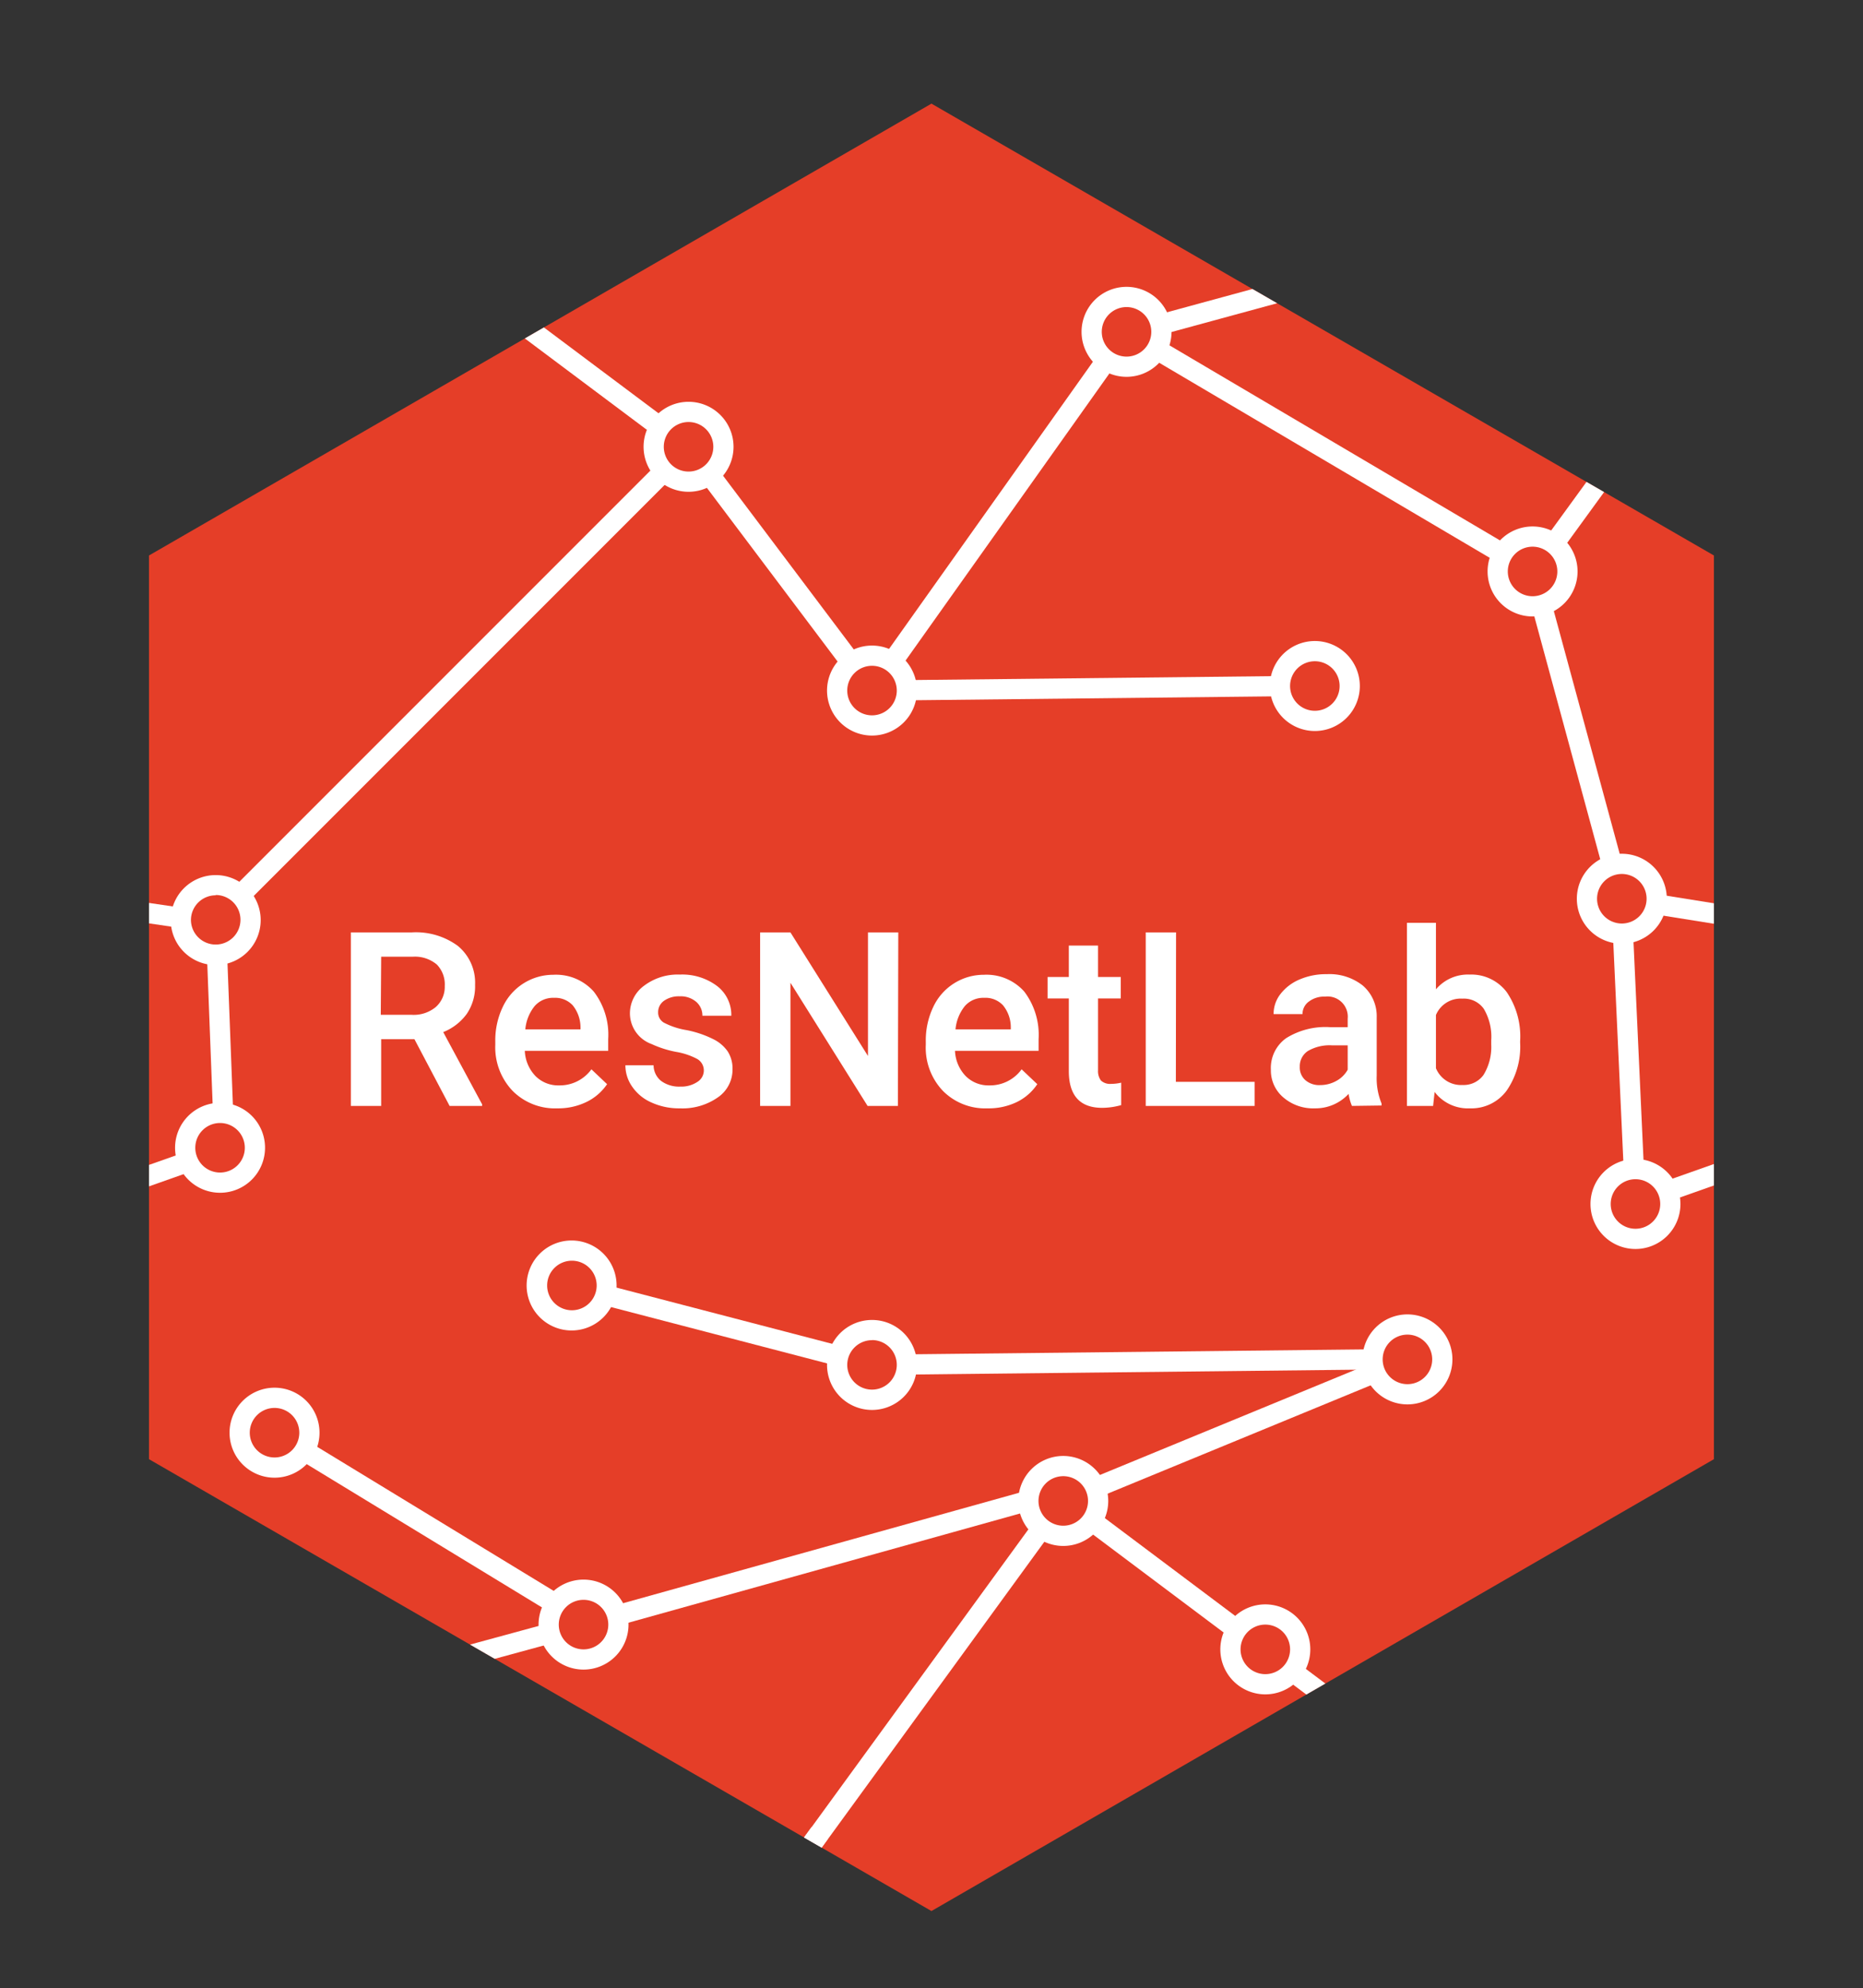 <svg xmlns="http://www.w3.org/2000/svg" xmlns:xlink="http://www.w3.org/1999/xlink" viewBox="0 0 184.31 196.65"><rect x="0" y="0" width="184.31" height="196.65" fill="#333333" stroke="none"/><defs><style>.cls-1{fill:none;}.cls-2{fill:#e53e28;}.cls-3{clip-path:url(#clip-path);}.cls-4{fill:#fff;}</style><clipPath id="clip-path"><polyline class="cls-1" points="92.15 10.25 14.74 54.94 14.74 144.32 92.15 189.01 169.56 144.32 169.56 54.94 92.15 10.25"/></clipPath></defs><title>FILDataset_Store_Artboard 24</title><g id="Layer_8" data-name="Layer 8"><polyline class="cls-2" points="92.15 10.25 14.74 54.94 14.74 144.32 92.15 189.01 169.56 144.32 169.56 54.94 92.15 10.25"/><polyline class="cls-1" points="92.15 10.25 14.74 54.94 14.74 144.32 92.15 189.01 169.56 144.32 169.56 54.94 92.15 10.25"/><g class="cls-3"><rect class="cls-4" x="41.33" y="136.43" width="2" height="29.02" transform="translate(-108.61 108.58) rotate(-58.66)"/><rect class="cls-4" x="70.49" y="119.2" width="2" height="23.86" transform="translate(-73.44 167.22) rotate(-75.39)"/><rect class="cls-4" x="89.76" y="133.71" width="46.18" height="2" transform="translate(-1.44 1.22) rotate(-0.62)"/><rect class="cls-4" x="107.45" y="140.42" width="29.62" height="2" transform="translate(-44.64 57.21) rotate(-22.38)"/><rect class="cls-4" x="89.84" y="67.07" width="37.2" height="2" transform="translate(-0.72 1.17) rotate(-0.62)"/><rect class="cls-4" x="80.72" y="49.52" width="36.34" height="2" transform="translate(0.44 101.89) rotate(-54.62)"/><rect class="cls-4" x="76.08" y="44.56" width="2" height="23.06" transform="translate(-18.23 57.63) rotate(-36.97)"/><rect class="cls-4" x="15.29" y="66.6" width="58.83" height="2" transform="translate(-34.71 51.41) rotate(-45)"/><rect class="cls-4" x="130.54" y="24.97" width="2" height="39.41" transform="translate(26.23 135.26) rotate(-59.46)"/><rect class="cls-4" x="160.1" y="92.22" width="2" height="23.29" transform="translate(-4.6 7.51) rotate(-2.63)"/><rect class="cls-4" x="114.48" y="29.47" width="12.61" height="2" transform="translate(-3.76 32.8) rotate(-15.23)"/><rect class="cls-4" x="57.36" y="28.83" width="2" height="16.43" transform="translate(-6.27 61.56) rotate(-53.18)"/><path class="cls-4" d="M111.45,30.37A2.45,2.45,0,1,1,109,32.82a2.45,2.45,0,0,1,2.45-2.45m0-2a4.45,4.45,0,1,0,4.45,4.45,4.45,4.45,0,0,0-4.45-4.45Z"/><rect class="cls-4" x="164.87" y="115.85" width="5.63" height="2" transform="translate(-29.35 62.54) rotate(-19.46)"/><rect class="cls-4" x="20.76" y="94.27" width="2" height="15.56" transform="translate(-3.88 0.9) rotate(-2.19)"/><rect class="cls-4" x="13.56" y="114.76" width="5.26" height="2" transform="translate(-37.64 12.01) rotate(-19.46)"/><rect class="cls-4" x="14.74" y="88.42" width="2" height="4.09" transform="translate(-76.06 92.88) rotate(-81.64)"/><rect class="cls-4" x="155.03" y="59.52" width="2" height="26.47" transform="translate(-13.61 43.43) rotate(-15.19)"/><rect class="cls-4" x="166.04" y="86.61" width="2" height="6.67" transform="translate(51.86 240.7) rotate(-80.92)"/><rect class="cls-4" x="152.13" y="49.35" width="8.2" height="2" transform="translate(23.64 147.1) rotate(-53.98)"/><rect class="cls-4" x="45.71" y="161.69" width="8.97" height="2" transform="translate(-40.98 18.9) rotate(-15.23)"/><rect class="cls-4" x="114.36" y="147.13" width="2" height="17.29" transform="matrix(0.6, -0.8, 0.8, 0.6, -78.48, 154.76)"/><rect class="cls-4" x="128.81" y="164.47" width="2" height="4.25" transform="matrix(0.6, -0.8, 0.8, 0.6, -81.35, 170.67)"/><path class="cls-4" d="M125.18,160.68a2.45,2.45,0,1,1-2.45,2.45,2.45,2.45,0,0,1,2.45-2.45m0-2a4.45,4.45,0,1,0,4.45,4.45,4.45,4.45,0,0,0-4.45-4.45Z"/><path class="cls-4" d="M21.77,111.07a2.45,2.45,0,1,1-2.45,2.44,2.45,2.45,0,0,1,2.45-2.44m0-2a4.45,4.45,0,1,0,4.45,4.44,4.44,4.44,0,0,0-4.45-4.44Z"/><path class="cls-4" d="M160.41,86.44A2.45,2.45,0,1,1,158,88.89a2.45,2.45,0,0,1,2.45-2.45m0-2a4.45,4.45,0,1,0,4.45,4.45,4.45,4.45,0,0,0-4.45-4.45Z"/><path class="cls-4" d="M151.62,54.07a2.45,2.45,0,1,1-2.45,2.45,2.45,2.45,0,0,1,2.45-2.45m0-2a4.45,4.45,0,1,0,4.45,4.45,4.45,4.45,0,0,0-4.45-4.45Z"/><rect class="cls-4" x="60.45" y="153.08" width="41.95" height="2" transform="translate(-38.4 27.54) rotate(-15.58)"/><rect class="cls-4" x="71.14" y="166.43" width="40.15" height="2" transform="translate(-97.83 142.6) rotate(-53.94)"/><rect class="cls-4" x="74.88" y="183.48" width="7.81" height="2" transform="translate(-116.72 139.56) rotate(-53.94)"/><path class="cls-4" d="M105.19,146a2.45,2.45,0,1,1-2.45,2.45,2.45,2.45,0,0,1,2.45-2.45m0-2a4.45,4.45,0,1,0,4.45,4.45,4.46,4.46,0,0,0-4.45-4.45Z"/><path class="cls-4" d="M57.73,158.23a2.45,2.45,0,1,1-2.45,2.45,2.45,2.45,0,0,1,2.45-2.45m0-2a4.45,4.45,0,1,0,4.45,4.45,4.45,4.45,0,0,0-4.45-4.45Z"/><path class="cls-4" d="M68.12,41.74a2.45,2.45,0,1,1-2.45,2.44,2.45,2.45,0,0,1,2.45-2.44m0-2a4.45,4.45,0,1,0,4.45,4.44,4.45,4.45,0,0,0-4.45-4.44Z"/><path class="cls-4" d="M21.34,88.52A2.45,2.45,0,1,1,18.89,91a2.45,2.45,0,0,1,2.45-2.45m0-2A4.45,4.45,0,1,0,25.79,91a4.45,4.45,0,0,0-4.45-4.45Z"/><path class="cls-4" d="M161.8,116.63a2.45,2.45,0,1,1-2.45,2.45,2.45,2.45,0,0,1,2.45-2.45m0-2a4.45,4.45,0,1,0,4.45,4.45,4.46,4.46,0,0,0-4.45-4.45Z"/><path class="cls-4" d="M86.27,65.85a2.45,2.45,0,1,1-2.45,2.45,2.45,2.45,0,0,1,2.45-2.45m0-2a4.45,4.45,0,1,0,4.45,4.45,4.45,4.45,0,0,0-4.45-4.45Z"/><path class="cls-4" d="M130.08,65.4a2.45,2.45,0,1,1-2.45,2.45,2.45,2.45,0,0,1,2.45-2.45m0-2a4.45,4.45,0,1,0,4.45,4.45,4.45,4.45,0,0,0-4.45-4.45Z"/><path class="cls-4" d="M56.58,124.69a2.45,2.45,0,1,1-2.45,2.45,2.45,2.45,0,0,1,2.45-2.45m0-2A4.45,4.45,0,1,0,61,127.14a4.45,4.45,0,0,0-4.45-4.45Z"/><path class="cls-4" d="M86.27,132.54A2.45,2.45,0,1,1,83.82,135a2.45,2.45,0,0,1,2.45-2.45m0-2A4.45,4.45,0,1,0,90.72,135a4.45,4.45,0,0,0-4.45-4.45Z"/><path class="cls-4" d="M139.24,132a2.45,2.45,0,1,1-2.45,2.45,2.45,2.45,0,0,1,2.45-2.45m0-2a4.45,4.45,0,1,0,4.45,4.45,4.45,4.45,0,0,0-4.45-4.45Z"/><path class="cls-4" d="M27.16,139.25a2.45,2.45,0,1,1-2.45,2.45,2.45,2.45,0,0,1,2.45-2.45m0-2a4.45,4.45,0,1,0,4.45,4.45,4.45,4.45,0,0,0-4.45-4.45Z"/></g><path class="cls-4" d="M41,102.78H37.71v6.6h-3V92.22h6a7,7,0,0,1,4.58,1.33A4.71,4.71,0,0,1,47,97.41a4.83,4.83,0,0,1-.83,2.88,5.32,5.32,0,0,1-2.32,1.79l3.85,7.15v.15H44.48Zm-3.33-2.41h3.07a3.42,3.42,0,0,0,2.36-.76A2.65,2.65,0,0,0,44,97.53a2.82,2.82,0,0,0-.78-2.13,3.36,3.36,0,0,0-2.34-.78H37.71Z"/><path class="cls-4" d="M55.14,109.62a5.91,5.91,0,0,1-4.42-1.72A6.24,6.24,0,0,1,49,103.33V103a7.66,7.66,0,0,1,.74-3.41,5.51,5.51,0,0,1,5-3.18,5,5,0,0,1,4,1.66,7,7,0,0,1,1.43,4.71v1.15H51.92a3.82,3.82,0,0,0,1.06,2.5,3.16,3.16,0,0,0,2.32.92,3.87,3.87,0,0,0,3.21-1.59l1.55,1.47A5.2,5.2,0,0,1,58,109,6.4,6.4,0,0,1,55.14,109.62ZM54.8,98.69a2.42,2.42,0,0,0-1.91.82,4.28,4.28,0,0,0-.92,2.3h5.46v-.21a3.49,3.49,0,0,0-.77-2.17A2.37,2.37,0,0,0,54.8,98.69Z"/><path class="cls-4" d="M69.63,105.92a1.31,1.31,0,0,0-.63-1.17,6.79,6.79,0,0,0-2.09-.71,10.4,10.4,0,0,1-2.45-.78,3.24,3.24,0,0,1-2.14-3,3.39,3.39,0,0,1,1.39-2.76,5.51,5.51,0,0,1,3.54-1.11,5.74,5.74,0,0,1,3.69,1.13,3.6,3.6,0,0,1,1.41,2.94H69.49a1.79,1.79,0,0,0-.62-1.38,2.37,2.37,0,0,0-1.62-.54,2.55,2.55,0,0,0-1.54.43,1.37,1.37,0,0,0-.6,1.17,1.15,1.15,0,0,0,.56,1,7.42,7.42,0,0,0,2.24.74,10.34,10.34,0,0,1,2.64.89A3.74,3.74,0,0,1,72,104a3.14,3.14,0,0,1,.47,1.74A3.33,3.33,0,0,1,71,108.55a6.1,6.1,0,0,1-3.74,1.07,6.56,6.56,0,0,1-2.79-.57,4.48,4.48,0,0,1-1.91-1.55,3.68,3.68,0,0,1-.69-2.14h2.79a2,2,0,0,0,.76,1.56,3,3,0,0,0,1.88.55A2.87,2.87,0,0,0,69,107,1.33,1.33,0,0,0,69.63,105.92Z"/><path class="cls-4" d="M88.83,109.38h-3L78.2,97.2v12.18h-3V92.22h3l7.67,12.22V92.22h3Z"/><path class="cls-4" d="M97.7,109.62a5.89,5.89,0,0,1-4.41-1.72,6.2,6.2,0,0,1-1.7-4.57V103a7.66,7.66,0,0,1,.74-3.41,5.51,5.51,0,0,1,5-3.18,5,5,0,0,1,4,1.66,7.08,7.08,0,0,1,1.42,4.71v1.15H94.48a3.82,3.82,0,0,0,1.06,2.5,3.17,3.17,0,0,0,2.33.92,3.86,3.86,0,0,0,3.2-1.59l1.55,1.47a5.13,5.13,0,0,1-2.05,1.78A6.4,6.4,0,0,1,97.7,109.62Zm-.34-10.93a2.42,2.42,0,0,0-1.91.82,4.28,4.28,0,0,0-.92,2.3H100v-.21a3.43,3.43,0,0,0-.77-2.17A2.37,2.37,0,0,0,97.36,98.69Z"/><path class="cls-4" d="M108.63,93.52v3.11h2.25v2.12h-2.25v7.12a1.55,1.55,0,0,0,.29,1,1.32,1.32,0,0,0,1,.33,4.27,4.27,0,0,0,1-.12v2.22a7.06,7.06,0,0,1-1.88.27q-3.3,0-3.3-3.65V98.75h-2.1V96.63h2.1V93.52Z"/><path class="cls-4" d="M116.33,107h7.79v2.38H113.35V92.22h3Z"/><path class="cls-4" d="M133.75,109.38a4.84,4.84,0,0,1-.33-1.19,4.45,4.45,0,0,1-3.34,1.43,4.52,4.52,0,0,1-3.14-1.1,3.49,3.49,0,0,1-1.21-2.71,3.62,3.62,0,0,1,1.51-3.13,7.33,7.33,0,0,1,4.33-1.09h1.76v-.84a2,2,0,0,0-2.24-2.18,2.48,2.48,0,0,0-1.6.49,1.51,1.51,0,0,0-.63,1.24H126a3.19,3.19,0,0,1,.69-2,4.66,4.66,0,0,1,1.89-1.43,6.61,6.61,0,0,1,2.68-.52,5.31,5.31,0,0,1,3.57,1.13,4,4,0,0,1,1.37,3.16v5.75a6.56,6.56,0,0,0,.48,2.75v.2Zm-3.14-2.06a3.27,3.27,0,0,0,1.59-.41,2.81,2.81,0,0,0,1.13-1.11v-2.41h-1.54a4.25,4.25,0,0,0-2.4.56,1.8,1.8,0,0,0-.8,1.56,1.66,1.66,0,0,0,.55,1.32A2.09,2.09,0,0,0,130.61,107.32Z"/><path class="cls-4" d="M150.39,103.13a7.63,7.63,0,0,1-1.33,4.73,4.32,4.32,0,0,1-3.64,1.76,4.14,4.14,0,0,1-3.49-1.62l-.15,1.38h-2.59V91.27h2.87v6.58a4.14,4.14,0,0,1,3.33-1.46,4.39,4.39,0,0,1,3.67,1.73,7.79,7.79,0,0,1,1.33,4.85Zm-2.86-.24a5.42,5.42,0,0,0-.74-3.12,2.42,2.42,0,0,0-2.12-1,2.65,2.65,0,0,0-2.61,1.62v5.26a2.68,2.68,0,0,0,2.64,1.66,2.41,2.41,0,0,0,2.07-1,5.27,5.27,0,0,0,.76-3Z"/></g></svg>